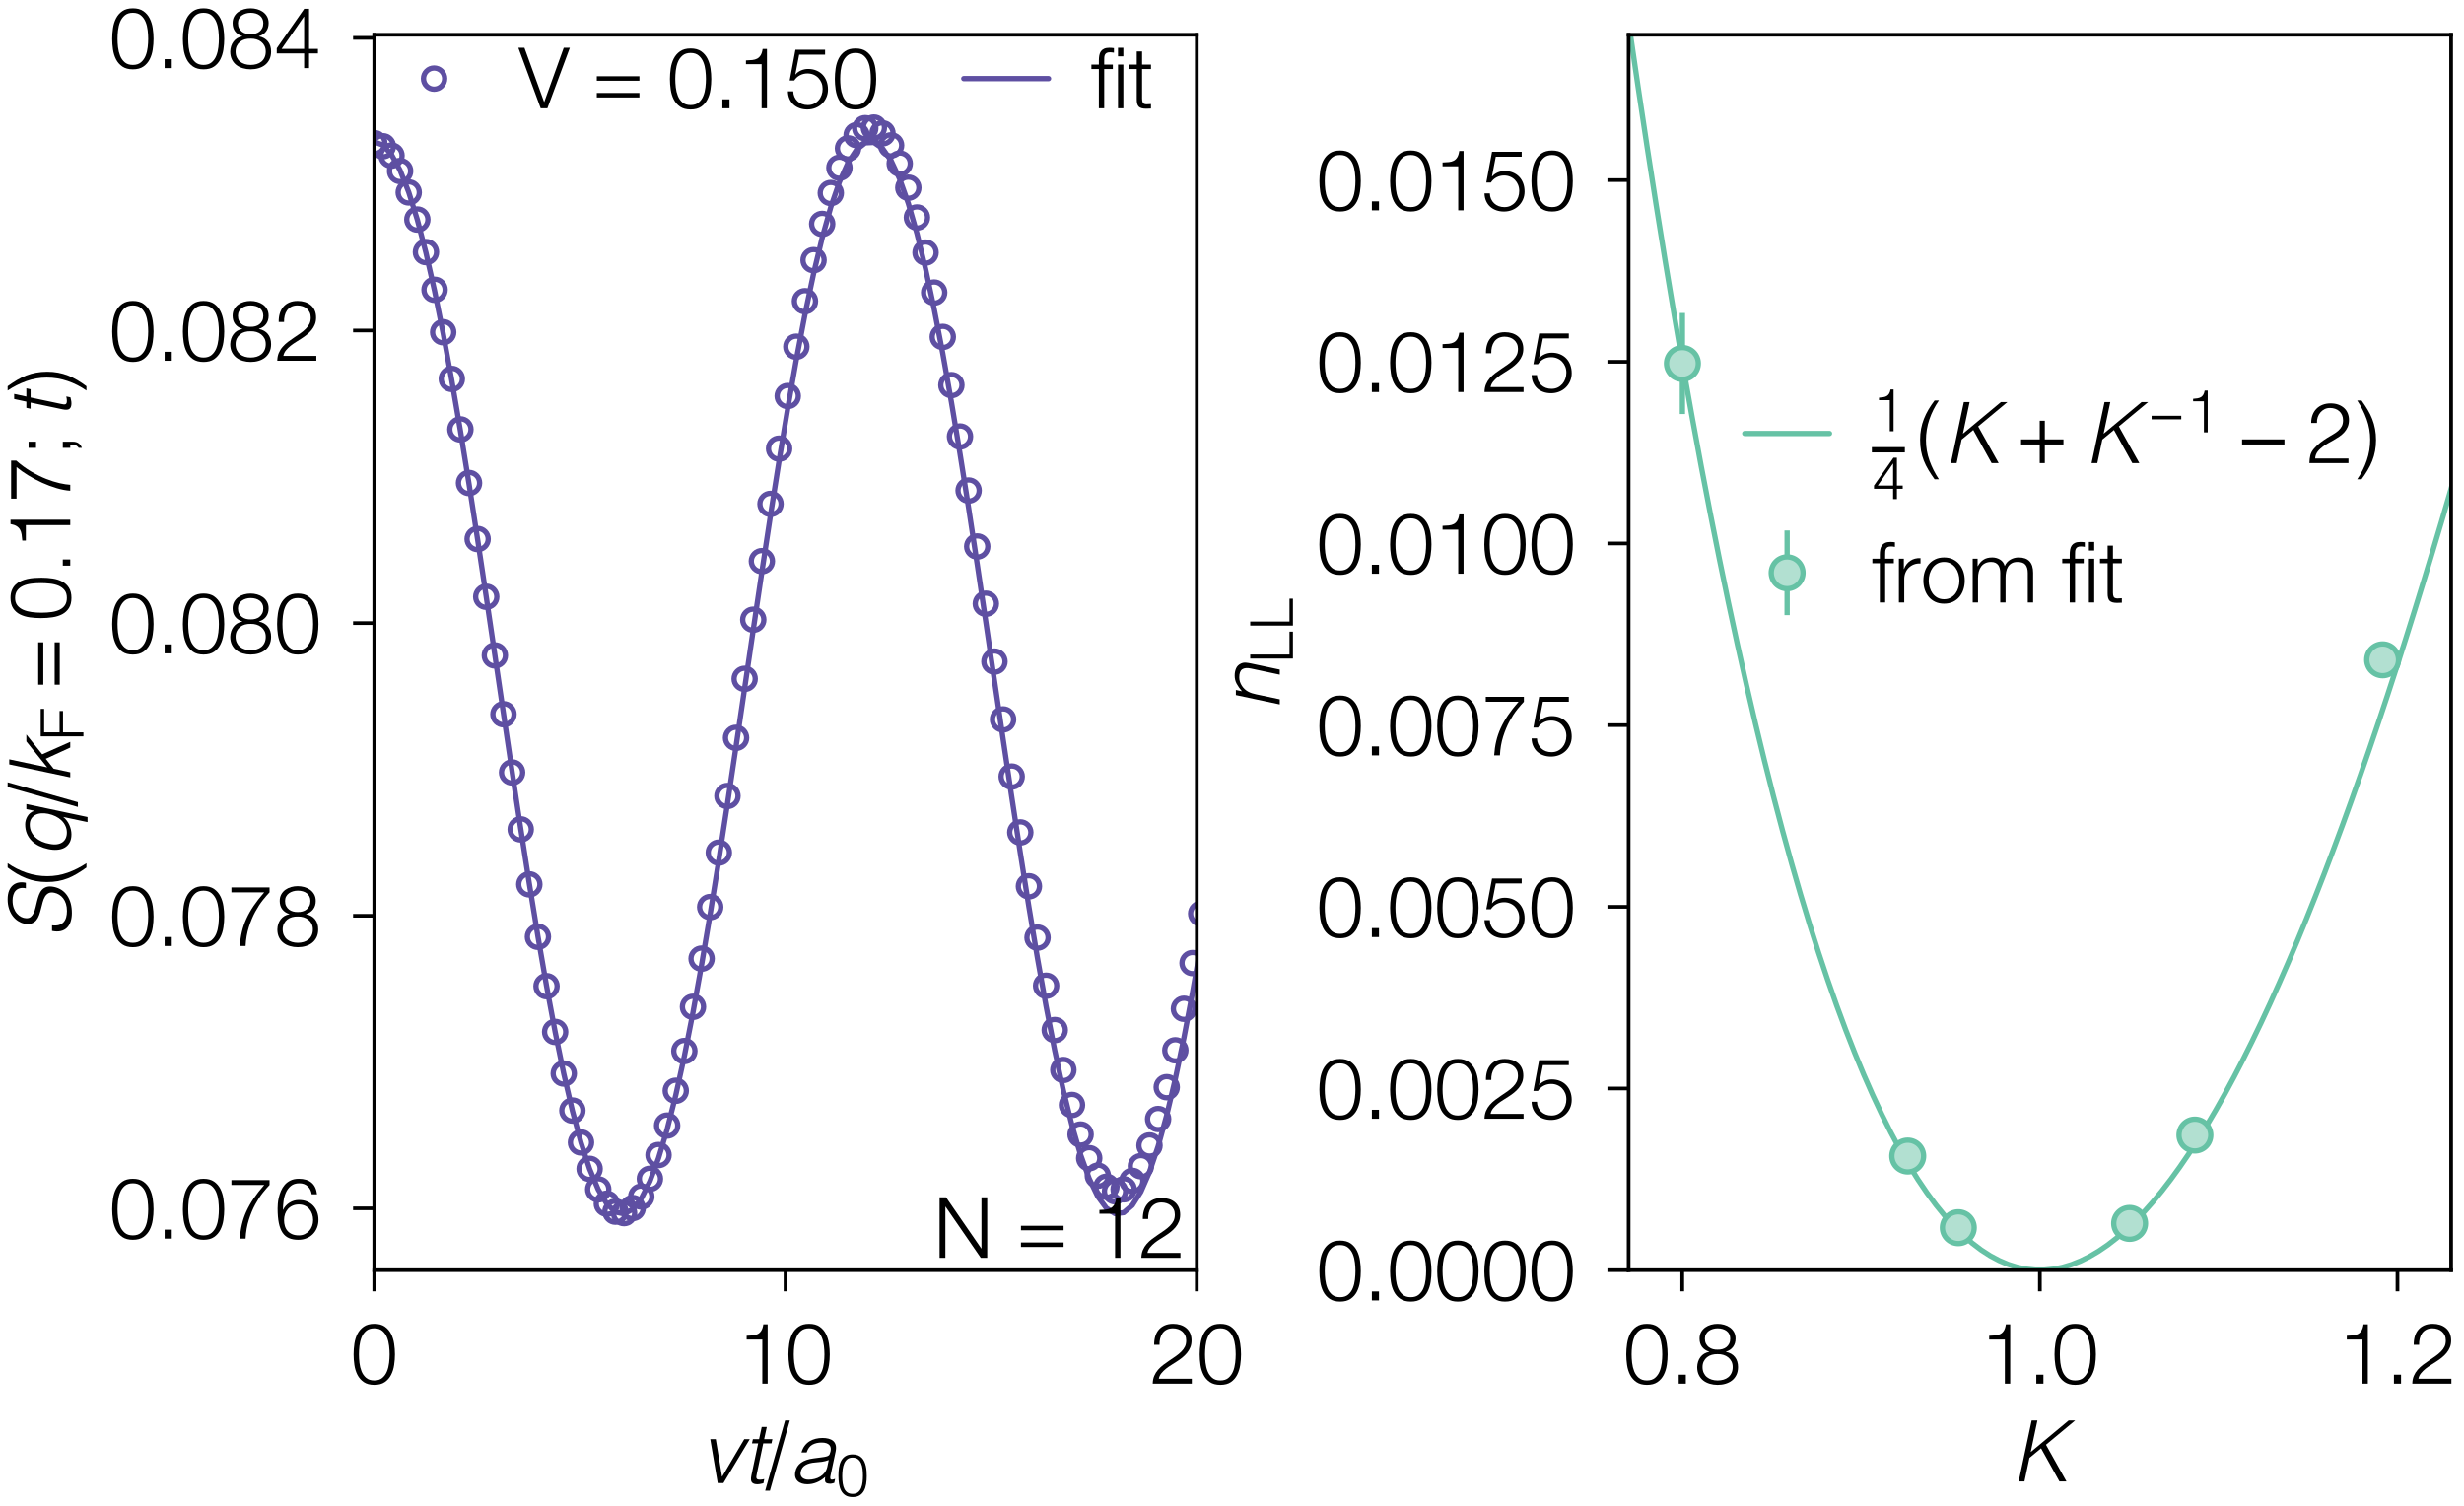 <?xml version="1.0" encoding="utf-8" standalone="no"?>
<!DOCTYPE svg PUBLIC "-//W3C//DTD SVG 1.1//EN"
  "http://www.w3.org/Graphics/SVG/1.1/DTD/svg11.dtd">
<!-- Created with matplotlib (https://matplotlib.org/) -->
<svg height="142.143pt" version="1.1" viewBox="0 0 232.614 142.143" width="232.614pt" xmlns="http://www.w3.org/2000/svg" xmlns:xlink="http://www.w3.org/1999/xlink">
 <defs>
  <style type="text/css">
*{stroke-linecap:butt;stroke-linejoin:round;}
  </style>
 </defs>
 <g id="figure_1">
  <g id="patch_1">
   <path d="M 0 142.143 
L 232.614 142.143 
L 232.614 0 
L 0 0 
z
" style="fill:none;"/>
  </g>
  <g id="axes_1">
   <g id="patch_2">
    <path d="M 35.334 119.911 
L 112.983 119.911 
L 112.983 3.28 
L 35.334 3.28 
z
" style="fill:none;"/>
   </g>
   <g id="line2d_1">
    <path clip-path="url(#p9a923c56c5)" d="M 35.334 13.391 
L 36.147 13.693 
L 36.96 14.593 
L 37.773 16.081 
L 38.586 18.139 
L 39.4 20.743 
L 40.213 23.862 
L 41.026 27.459 
L 41.839 31.49 
L 42.652 35.909 
L 43.465 40.662 
L 44.279 45.692 
L 45.092 50.941 
L 45.905 56.345 
L 46.718 61.84 
L 47.531 67.361 
L 48.344 72.841 
L 49.158 78.217 
L 49.971 83.423 
L 50.784 88.399 
L 51.597 93.083 
L 52.41 97.422 
L 53.223 101.363 
L 54.037 104.859 
L 54.85 107.869 
L 55.663 110.357 
L 56.476 112.293 
L 57.289 113.654 
L 58.102 114.425 
L 58.916 114.595 
L 59.729 114.163 
L 60.542 113.134 
L 61.355 111.52 
L 62.168 109.341 
L 62.981 106.622 
L 63.795 103.396 
L 64.608 99.701 
L 65.421 95.581 
L 66.234 91.085 
L 67.047 86.266 
L 67.861 81.183 
L 68.674 75.895 
L 69.487 70.466 
L 70.3 64.96 
L 71.113 59.442 
L 71.926 53.979 
L 72.74 48.635 
L 73.553 43.473 
L 74.366 38.556 
L 75.179 33.942 
L 75.992 29.686 
L 76.805 25.838 
L 77.619 22.444 
L 78.432 19.545 
L 79.245 17.175 
L 80.058 15.362 
L 80.871 14.128 
L 81.684 13.488 
L 82.498 13.449 
L 83.311 14.011 
L 84.124 15.169 
L 84.937 16.907 
L 85.75 19.206 
L 86.563 22.039 
L 87.377 25.37 
L 88.19 29.162 
L 89.003 33.368 
L 89.816 37.939 
L 90.629 42.82 
L 91.442 47.952 
L 92.256 53.276 
L 93.069 58.728 
L 93.882 64.242 
L 94.695 69.754 
L 95.508 75.197 
L 96.321 80.507 
L 97.135 85.62 
L 97.948 90.476 
L 98.761 95.017 
L 99.574 99.188 
L 100.387 102.941 
L 101.2 106.231 
L 102.014 109.018 
L 102.827 111.269 
L 103.64 112.957 
L 104.453 114.063 
L 105.266 114.573 
L 106.079 114.481 
L 106.893 113.788 
L 107.706 112.503 
L 108.519 110.64 
L 109.332 108.223 
L 110.145 105.279 
L 110.958 101.843 
L 111.772 97.958 
L 112.585 93.668 
L 113.398 89.025 
" style="fill:none;stroke:#5e4fa2;stroke-linecap:round;stroke-width:0.5;"/>
   </g>
   <g id="matplotlib.axis_1">
    <g id="xtick_1">
     <g id="line2d_2">
      <defs>
       <path d="M 0 0 
L 0 2 
" id="m04a5c1fdf8" style="stroke:#000000;stroke-width:0.35;"/>
      </defs>
      <g>
       <use style="stroke:#000000;stroke-width:0.35;" x="35.334" xlink:href="#m04a5c1fdf8" y="119.911"/>
      </g>
     </g>
     <g id="text_1">
      <!-- 0 -->
      <defs>
       <path d="M 27.797 70.594 
Q 20.203 70.594 15.391 67.25 
Q 10.594 63.906 7.938 58.703 
Q 5.297 53.5 4.344 47.094 
Q 3.406 40.703 3.406 34.5 
Q 3.406 28.406 4.344 22 
Q 5.297 15.594 7.938 10.391 
Q 10.594 5.203 15.391 1.891 
Q 20.203 -1.406 27.797 -1.406 
Q 35.5 -1.406 40.25 1.891 
Q 45 5.203 47.641 10.391 
Q 50.297 15.594 51.25 22 
Q 52.203 28.406 52.203 34.594 
Q 52.203 40.703 51.25 47.094 
Q 50.297 53.5 47.641 58.703 
Q 45 63.906 40.25 67.25 
Q 35.5 70.594 27.797 70.594 
z
M 27.797 65.297 
Q 33.797 65.297 37.391 62.188 
Q 41 59.094 42.844 54.5 
Q 44.703 49.906 45.297 44.5 
Q 45.906 39.094 45.906 34.594 
Q 45.906 30 45.297 24.641 
Q 44.703 19.297 42.844 14.641 
Q 41 10 37.391 6.891 
Q 33.797 3.797 27.797 3.797 
Q 21.797 3.797 18.188 6.891 
Q 14.594 10 12.75 14.641 
Q 10.906 19.297 10.297 24.641 
Q 9.703 30 9.703 34.594 
Q 9.703 39.094 10.297 44.5 
Q 10.906 49.906 12.75 54.5 
Q 14.594 59.094 18.188 62.188 
Q 21.797 65.297 27.797 65.297 
z
" id="HelveticaNeue-Light-48"/>
      </defs>
      <g transform="translate(33.11 130.623)scale(0.08 -0.08)">
       <use xlink:href="#HelveticaNeue-Light-48"/>
      </g>
     </g>
    </g>
    <g id="xtick_2">
     <g id="line2d_3">
      <g>
       <use style="stroke:#000000;stroke-width:0.35;" x="74.158" xlink:href="#m04a5c1fdf8" y="119.911"/>
      </g>
     </g>
     <g id="text_2">
      <!-- 10 -->
      <defs>
       <path d="M 9.703 56.5 
L 9.703 52 
L 28.203 52 
L 28.203 0 
L 34.5 0 
L 34.5 70 
L 29.406 70 
Q 28.703 65.203 27.047 62.547 
Q 25.406 59.906 22.953 58.594 
Q 20.5 57.297 17.141 56.938 
Q 13.797 56.594 9.703 56.5 
z
" id="HelveticaNeue-Light-49"/>
      </defs>
      <g transform="translate(69.711 130.623)scale(0.08 -0.08)">
       <use xlink:href="#HelveticaNeue-Light-49"/>
       <use x="55.6" xlink:href="#HelveticaNeue-Light-48"/>
      </g>
     </g>
    </g>
    <g id="xtick_3">
     <g id="line2d_4">
      <g>
       <use style="stroke:#000000;stroke-width:0.35;" x="112.983" xlink:href="#m04a5c1fdf8" y="119.911"/>
      </g>
     </g>
     <g id="text_3">
      <!-- 20 -->
      <defs>
       <path d="M 49.703 0 
L 49.703 5.797 
L 10.797 5.797 
Q 11.406 9.297 13.797 12.25 
Q 16.203 15.203 19.344 17.703 
Q 22.5 20.203 25.891 22.25 
Q 29.297 24.297 31.797 26 
Q 35.297 28.203 38.438 30.75 
Q 41.594 33.297 44.047 36.297 
Q 46.5 39.297 47.953 42.891 
Q 49.406 46.5 49.406 50.906 
Q 49.406 55.797 47.75 59.5 
Q 46.094 63.203 43.141 65.641 
Q 40.203 68.094 36.25 69.344 
Q 32.297 70.594 27.703 70.594 
Q 22 70.594 17.75 68.75 
Q 13.5 66.906 10.703 63.594 
Q 7.906 60.297 6.547 55.75 
Q 5.203 51.203 5.297 45.797 
L 11.594 45.797 
Q 11.5 49.703 12.344 53.203 
Q 13.203 56.703 15.094 59.391 
Q 17 62.094 20.047 63.688 
Q 23.094 65.297 27.406 65.297 
Q 30.594 65.297 33.438 64.344 
Q 36.297 63.406 38.438 61.547 
Q 40.594 59.703 41.844 57.047 
Q 43.094 54.406 43.094 51 
Q 43.094 46.797 41.641 43.75 
Q 40.203 40.703 37.297 37.797 
Q 34.406 34.906 30.75 32.344 
Q 27.094 29.797 23.391 27.344 
Q 19.703 24.906 16.203 22.25 
Q 12.703 19.594 9.891 16.391 
Q 7.094 13.203 5.391 9.203 
Q 3.703 5.203 3.594 0 
z
" id="HelveticaNeue-Light-50"/>
      </defs>
      <g transform="translate(108.536 130.623)scale(0.08 -0.08)">
       <use xlink:href="#HelveticaNeue-Light-50"/>
       <use x="55.6" xlink:href="#HelveticaNeue-Light-48"/>
      </g>
     </g>
    </g>
    <g id="text_4">
     <!-- $vt/a_0$ -->
     <defs>
      <path d="M 12.703 51.797 
L 19.203 51.797 
L 26.594 7.406 
L 52.797 51.797 
L 59.297 51.797 
L 28.203 0 
L 21.5 0 
z
" id="Helvetica-LightOblique-118"/>
      <path d="M 25.406 -0.203 
Q 24.297 -0.406 22.344 -0.906 
Q 20.406 -1.406 18.203 -1.406 
Q 13.703 -1.406 11.844 0.844 
Q 10 3.094 11.203 8.906 
L 19.203 46.797 
L 11.906 46.797 
L 13 51.797 
L 20.297 51.797 
L 23.406 66.203 
L 29.406 66.203 
L 26.297 51.797 
L 36 51.797 
L 34.906 46.797 
L 25.203 46.797 
L 17.703 11.297 
Q 17.297 9.406 17.094 8 
Q 16.906 6.594 17.25 5.688 
Q 17.594 4.797 18.547 4.391 
Q 19.5 4 21.406 4 
Q 22.594 4 23.844 4.203 
Q 25.094 4.406 26.406 4.703 
z
" id="Helvetica-LightOblique-116"/>
      <path d="M 5.297 -9 
L -0.297 -9 
L 23.203 73.906 
L 28.797 73.906 
z
" id="Helvetica-Light-47"/>
      <path d="M 46.906 27.203 
Q 42.703 25.594 38.75 25.094 
Q 34.797 24.594 30.797 24.297 
Q 23.797 23.797 19.344 21.188 
Q 14.906 18.594 13.797 13.297 
Q 13.297 10.906 13.891 9.156 
Q 14.5 7.406 15.844 6.25 
Q 17.203 5.094 19.094 4.547 
Q 21 4 23.094 4 
Q 26.703 4 30.25 4.891 
Q 33.797 5.797 36.844 7.641 
Q 39.906 9.5 42.094 12.344 
Q 44.297 15.203 45.203 19.094 
z
M 37.406 30.203 
Q 39.094 30.406 41.547 30.797 
Q 44 31.203 45.703 31.906 
Q 47.406 32.594 48.047 34.25 
Q 48.703 35.906 49 37.297 
Q 49.5 39.594 49.203 41.5 
Q 48.906 43.406 47.656 44.797 
Q 46.406 46.203 44.156 47 
Q 41.906 47.797 38.406 47.797 
Q 32.203 47.797 27.594 45.297 
Q 23 42.797 20.797 36.094 
L 14.703 36.094 
Q 16 40.703 18.453 43.953 
Q 20.906 47.203 24.203 49.25 
Q 27.5 51.297 31.453 52.25 
Q 35.406 53.203 39.594 53.203 
Q 43.5 53.203 46.75 52.344 
Q 50 51.5 52.141 49.641 
Q 54.297 47.797 55.094 44.688 
Q 55.906 41.594 55 37.094 
L 49 8.906 
Q 48.203 5.406 49.25 4.453 
Q 50.297 3.5 54.406 4.906 
L 53.406 0.203 
Q 52.703 0 51.25 -0.391 
Q 49.797 -0.797 48.5 -0.797 
Q 47.203 -0.797 45.906 -0.5 
Q 43 0 42.594 2.25 
Q 42.203 4.5 42.703 7.203 
Q 38 3 32.641 0.797 
Q 27.297 -1.406 21.594 -1.406 
Q 18.203 -1.406 15.25 -0.5 
Q 12.297 0.406 10.297 2.297 
Q 8.297 4.203 7.5 6.953 
Q 6.703 9.703 7.5 13.5 
Q 10.203 26.703 28.906 29.094 
z
" id="Helvetica-LightOblique-97"/>
      <path d="M 45.203 34.703 
Q 45.203 40.406 44.547 45.844 
Q 43.906 51.297 42 55.594 
Q 40.094 59.906 36.641 62.5 
Q 33.203 65.094 27.594 65.094 
Q 22.297 65.094 18.938 62.438 
Q 15.594 59.797 13.688 55.391 
Q 11.797 51 11.047 45.391 
Q 10.297 39.797 10.297 34 
Q 10.297 27.203 11.141 21.641 
Q 12 16.094 14 12.188 
Q 16 8.297 19.344 6.141 
Q 22.703 4 27.797 4 
Q 33.5 4 36.953 6.797 
Q 40.406 9.594 42.203 14 
Q 44 18.406 44.594 23.906 
Q 45.203 29.406 45.203 34.703 
z
M 27.797 70.5 
Q 33 70.5 36.797 68.953 
Q 40.594 67.406 43.25 64.703 
Q 45.906 62 47.547 58.391 
Q 49.203 54.797 50.094 50.75 
Q 51 46.703 51.297 42.391 
Q 51.594 38.094 51.594 34 
Q 51.594 27 50.594 20.594 
Q 49.594 14.203 46.938 9.297 
Q 44.297 4.406 39.688 1.5 
Q 35.094 -1.406 27.797 -1.406 
Q 20.5 -1.406 15.844 1.5 
Q 11.203 4.406 8.547 9.344 
Q 5.906 14.297 4.906 20.844 
Q 3.906 27.406 3.906 34.703 
Q 3.906 41.406 4.797 47.797 
Q 5.703 54.203 8.25 59.25 
Q 10.797 64.297 15.5 67.391 
Q 20.203 70.5 27.797 70.5 
z
" id="Helvetica-Light-48"/>
     </defs>
     <g transform="translate(66.038 140.016)scale(0.08 -0.08)">
      <use transform="translate(0 0.094)" xlink:href="#Helvetica-LightOblique-118"/>
      <use transform="translate(50 0.094)" xlink:href="#Helvetica-LightOblique-116"/>
      <use transform="translate(77.8 0.094)" xlink:href="#Helvetica-Light-47"/>
      <use transform="translate(105.6 0.094)" xlink:href="#Helvetica-LightOblique-97"/>
      <use transform="translate(161.2 -15.445)scale(0.7)" xlink:href="#Helvetica-Light-48"/>
     </g>
    </g>
   </g>
   <g id="matplotlib.axis_2">
    <g id="ytick_1">
     <g id="line2d_5">
      <defs>
       <path d="M 0 0 
L -2 0 
" id="m4a9f9d7105" style="stroke:#000000;stroke-width:0.35;"/>
      </defs>
      <g>
       <use style="stroke:#000000;stroke-width:0.35;" x="35.334" xlink:href="#m4a9f9d7105" y="114.075"/>
      </g>
     </g>
     <g id="text_5">
      <!-- 0.076 -->
      <defs>
       <path d="M 9.703 0 
L 18.094 0 
L 18.094 10.594 
L 9.703 10.594 
z
" id="HelveticaNeue-Light-46"/>
       <path d="M 5.094 69.094 
L 5.094 63.297 
L 43.797 63.297 
Q 36.5 55 31.344 47.391 
Q 26.203 39.797 22.75 32.25 
Q 19.297 24.703 17.438 16.797 
Q 15.594 8.906 15 0 
L 21.797 0 
Q 22.406 12.203 25.656 22.344 
Q 28.906 32.5 33.25 40.453 
Q 37.594 48.406 42.188 54.156 
Q 46.797 59.906 50.094 63.297 
L 50.094 69.094 
z
" id="HelveticaNeue-Light-55"/>
       <path d="M 44.203 52.297 
L 50.5 52.297 
Q 49.406 61.594 43.906 66.094 
Q 38.406 70.594 29 70.594 
Q 23.297 70.594 19.188 68.594 
Q 15.094 66.594 12.344 63.391 
Q 9.594 60.203 7.938 56.25 
Q 6.297 52.297 5.391 48.438 
Q 4.5 44.594 4.25 41.188 
Q 4 37.797 4 35.703 
Q 4 25.406 5.453 18.344 
Q 6.906 11.297 9.906 6.891 
Q 12.906 2.5 17.5 0.547 
Q 22.094 -1.406 28.5 -1.406 
Q 33.703 -1.406 38.047 0.344 
Q 42.406 2.094 45.547 5.25 
Q 48.703 8.406 50.453 12.75 
Q 52.203 17.094 52.203 22.203 
Q 52.203 27.297 50.547 31.594 
Q 48.906 35.906 45.906 39 
Q 42.906 42.094 38.656 43.844 
Q 34.406 45.594 29.094 45.594 
Q 23.094 45.594 18.047 42.391 
Q 13 39.203 10.5 34 
L 10.297 34 
Q 10.297 38.797 11 44.25 
Q 11.703 49.703 13.797 54.391 
Q 15.906 59.094 19.703 62.188 
Q 23.5 65.297 29.594 65.297 
Q 35.703 65.297 39.547 61.688 
Q 43.406 58.094 44.203 52.297 
z
M 29 40.297 
Q 33 40.297 36.141 38.844 
Q 39.297 37.406 41.438 34.906 
Q 43.594 32.406 44.75 29 
Q 45.906 25.594 45.906 21.797 
Q 45.906 18.203 44.703 14.891 
Q 43.5 11.594 41.25 9.141 
Q 39 6.703 35.953 5.25 
Q 32.906 3.797 29.094 3.797 
Q 24.5 3.797 21.203 5.188 
Q 17.906 6.594 15.75 9.047 
Q 13.594 11.5 12.594 14.797 
Q 11.594 18.094 11.594 21.797 
Q 11.594 25.703 12.75 29.047 
Q 13.906 32.406 16.156 34.906 
Q 18.406 37.406 21.656 38.844 
Q 24.906 40.297 29 40.297 
z
" id="HelveticaNeue-Light-54"/>
      </defs>
      <g transform="translate(10.32 116.931)scale(0.08 -0.08)">
       <use xlink:href="#HelveticaNeue-Light-48"/>
       <use x="55.6" xlink:href="#HelveticaNeue-Light-46"/>
       <use x="83.4" xlink:href="#HelveticaNeue-Light-48"/>
       <use x="139" xlink:href="#HelveticaNeue-Light-55"/>
       <use x="194.6" xlink:href="#HelveticaNeue-Light-54"/>
      </g>
     </g>
    </g>
    <g id="ytick_2">
     <g id="line2d_6">
      <g>
       <use style="stroke:#000000;stroke-width:0.35;" x="35.334" xlink:href="#m4a9f9d7105" y="86.45"/>
      </g>
     </g>
     <g id="text_6">
      <!-- 0.078 -->
      <defs>
       <path d="M 27.797 40.094 
Q 25 40 22.297 40.703 
Q 19.594 41.406 17.5 43 
Q 15.406 44.594 14.094 47.094 
Q 12.797 49.594 12.797 53.094 
Q 12.797 56.094 14.047 58.391 
Q 15.297 60.703 17.391 62.203 
Q 19.5 63.703 22.203 64.5 
Q 24.906 65.297 27.797 65.297 
Q 31 65.297 33.703 64.5 
Q 36.406 63.703 38.406 62.203 
Q 40.406 60.703 41.547 58.391 
Q 42.703 56.094 42.703 53.094 
Q 42.703 49.703 41.453 47.203 
Q 40.203 44.703 38.141 43.094 
Q 36.094 41.5 33.391 40.75 
Q 30.703 40 27.797 40.094 
z
M 49 53.094 
Q 49 57.594 47.141 60.891 
Q 45.297 64.203 42.25 66.344 
Q 39.203 68.5 35.391 69.547 
Q 31.594 70.594 27.703 70.594 
Q 23.797 70.594 20 69.547 
Q 16.203 68.5 13.203 66.344 
Q 10.203 64.203 8.344 60.891 
Q 6.5 57.594 6.5 53.094 
Q 6.5 47.297 9.453 43.344 
Q 12.406 39.406 17.906 37.703 
L 17.906 37.5 
Q 11.297 36.297 7.594 31.391 
Q 3.906 26.5 3.703 19.594 
Q 3.703 14.297 5.594 10.344 
Q 7.5 6.406 10.797 3.797 
Q 14.094 1.203 18.5 -0.094 
Q 22.906 -1.406 27.797 -1.406 
Q 32.797 -1.406 37.141 -0.094 
Q 41.5 1.203 44.797 3.797 
Q 48.094 6.406 50 10.344 
Q 51.906 14.297 51.906 19.594 
Q 51.906 26.797 48.203 31.438 
Q 44.5 36.094 37.594 37.5 
L 37.594 37.703 
Q 43 39.297 46 43.344 
Q 49 47.406 49 53.094 
z
M 27.797 3.797 
Q 24.094 3.797 20.844 4.797 
Q 17.594 5.797 15.188 7.75 
Q 12.797 9.703 11.391 12.703 
Q 10 15.703 10 19.594 
Q 10 23.406 11.453 26.297 
Q 12.906 29.203 15.297 31.141 
Q 17.703 33.094 20.953 34 
Q 24.203 34.906 27.797 34.797 
Q 31.297 34.906 34.547 33.953 
Q 37.797 33 40.25 31.047 
Q 42.703 29.094 44.141 26.25 
Q 45.594 23.406 45.594 19.594 
Q 45.594 15.594 44.188 12.594 
Q 42.797 9.594 40.391 7.641 
Q 38 5.703 34.75 4.75 
Q 31.5 3.797 27.797 3.797 
z
" id="HelveticaNeue-Light-56"/>
      </defs>
      <g transform="translate(10.32 89.306)scale(0.08 -0.08)">
       <use xlink:href="#HelveticaNeue-Light-48"/>
       <use x="55.6" xlink:href="#HelveticaNeue-Light-46"/>
       <use x="83.4" xlink:href="#HelveticaNeue-Light-48"/>
       <use x="139" xlink:href="#HelveticaNeue-Light-55"/>
       <use x="194.6" xlink:href="#HelveticaNeue-Light-56"/>
      </g>
     </g>
    </g>
    <g id="ytick_3">
     <g id="line2d_7">
      <g>
       <use style="stroke:#000000;stroke-width:0.35;" x="35.334" xlink:href="#m4a9f9d7105" y="58.825"/>
      </g>
     </g>
     <g id="text_7">
      <!-- 0.080 -->
      <g transform="translate(10.32 61.682)scale(0.08 -0.08)">
       <use xlink:href="#HelveticaNeue-Light-48"/>
       <use x="55.6" xlink:href="#HelveticaNeue-Light-46"/>
       <use x="83.4" xlink:href="#HelveticaNeue-Light-48"/>
       <use x="139" xlink:href="#HelveticaNeue-Light-56"/>
       <use x="194.6" xlink:href="#HelveticaNeue-Light-48"/>
      </g>
     </g>
    </g>
    <g id="ytick_4">
     <g id="line2d_8">
      <g>
       <use style="stroke:#000000;stroke-width:0.35;" x="35.334" xlink:href="#m4a9f9d7105" y="31.201"/>
      </g>
     </g>
     <g id="text_8">
      <!-- 0.082 -->
      <g transform="translate(10.32 34.057)scale(0.08 -0.08)">
       <use xlink:href="#HelveticaNeue-Light-48"/>
       <use x="55.6" xlink:href="#HelveticaNeue-Light-46"/>
       <use x="83.4" xlink:href="#HelveticaNeue-Light-48"/>
       <use x="139" xlink:href="#HelveticaNeue-Light-56"/>
       <use x="194.6" xlink:href="#HelveticaNeue-Light-50"/>
      </g>
     </g>
    </g>
    <g id="ytick_5">
     <g id="line2d_9">
      <g>
       <use style="stroke:#000000;stroke-width:0.35;" x="35.334" xlink:href="#m4a9f9d7105" y="3.576"/>
      </g>
     </g>
     <g id="text_9">
      <!-- 0.084 -->
      <defs>
       <path d="M 35.297 22.703 
L 8.703 22.703 
L 35.094 60.797 
L 35.297 60.797 
z
M 3 23.5 
L 3 17.406 
L 35.297 17.406 
L 35.297 0 
L 41.094 0 
L 41.094 17.406 
L 51.594 17.406 
L 51.594 22.703 
L 41.094 22.703 
L 41.094 70 
L 35.406 70 
z
" id="HelveticaNeue-Light-52"/>
      </defs>
      <g transform="translate(10.32 6.433)scale(0.08 -0.08)">
       <use xlink:href="#HelveticaNeue-Light-48"/>
       <use x="55.6" xlink:href="#HelveticaNeue-Light-46"/>
       <use x="83.4" xlink:href="#HelveticaNeue-Light-48"/>
       <use x="139" xlink:href="#HelveticaNeue-Light-56"/>
       <use x="194.6" xlink:href="#HelveticaNeue-Light-52"/>
      </g>
     </g>
    </g>
    <g id="text_10">
     <!-- $S(q/k_{\rm F}=0.17;t)$ -->
     <defs>
      <path d="M 15.5 21.5 
Q 14.906 16.703 15.906 13.344 
Q 16.906 10 19.203 7.891 
Q 21.5 5.797 24.891 4.844 
Q 28.297 3.906 32.406 3.906 
Q 37.203 3.906 40.953 5.094 
Q 44.703 6.297 47.344 8.344 
Q 50 10.406 51.641 13.094 
Q 53.297 15.797 53.906 18.797 
Q 54.797 23 53.438 25.594 
Q 52.094 28.203 49.344 29.844 
Q 46.594 31.5 42.891 32.5 
Q 39.203 33.5 35.297 34.453 
Q 31.406 35.406 27.703 36.703 
Q 24 38 21.391 40.203 
Q 18.797 42.406 17.641 45.844 
Q 16.5 49.297 17.594 54.594 
Q 18.406 58.297 20.703 61.797 
Q 23 65.297 26.594 68 
Q 30.203 70.703 35.141 72.297 
Q 40.094 73.906 46.094 73.906 
Q 52.203 73.906 56.344 72.203 
Q 60.5 70.5 62.891 67.547 
Q 65.297 64.594 66 60.688 
Q 66.703 56.797 65.703 52.406 
L 59.203 52.406 
Q 60.094 56.5 59.25 59.5 
Q 58.406 62.5 56.406 64.391 
Q 54.406 66.297 51.344 67.188 
Q 48.297 68.094 44.906 68.094 
Q 39.703 68.094 35.844 66.641 
Q 32 65.203 29.391 62.891 
Q 26.797 60.594 25.391 57.797 
Q 24 55 23.906 52.203 
Q 23.703 48.703 25.453 46.594 
Q 27.203 44.5 30.094 43.141 
Q 33 41.797 36.703 40.938 
Q 40.406 40.094 44.203 39.141 
Q 48 38.203 51.5 36.891 
Q 55 35.594 57.391 33.391 
Q 59.797 31.203 60.844 27.75 
Q 61.906 24.297 60.797 19.094 
Q 58.703 9.094 50.594 3.594 
Q 42.5 -1.906 30 -1.906 
Q 24.406 -1.906 19.906 -0.453 
Q 15.406 1 12.547 3.953 
Q 9.703 6.906 8.703 11.25 
Q 7.703 15.594 8.906 21.5 
z
" id="Helvetica-LightOblique-83"/>
      <path d="M 27.703 73.906 
Q 20.5 63.5 16.453 51.641 
Q 12.406 39.797 12.406 27.094 
Q 12.406 14.594 16.594 2.891 
Q 20.797 -8.797 27.703 -19.094 
L 22.594 -19.094 
Q 18.5 -13.406 15.297 -8.047 
Q 12.094 -2.703 9.891 2.844 
Q 7.703 8.406 6.594 14.453 
Q 5.5 20.5 5.5 27.594 
Q 5.5 34.5 6.641 40.547 
Q 7.797 46.594 10 52.188 
Q 12.203 57.797 15.344 63.141 
Q 18.5 68.5 22.594 73.906 
z
" id="Helvetica-Light-40"/>
      <path d="M 52.703 26.094 
Q 53.594 30.5 53.25 34.453 
Q 52.906 38.406 51.297 41.344 
Q 49.703 44.297 46.844 46.047 
Q 44 47.797 39.906 47.797 
Q 35.203 47.797 31.391 45.938 
Q 27.594 44.094 24.688 40.891 
Q 21.797 37.703 19.891 33.453 
Q 18 29.203 17.203 24.297 
Q 16.203 19.406 16.75 15.656 
Q 17.297 11.906 19.094 9.297 
Q 20.906 6.703 23.844 5.344 
Q 26.797 4 30.594 4 
Q 34.797 4 38.438 5.703 
Q 42.094 7.406 44.938 10.344 
Q 47.797 13.297 49.75 17.344 
Q 51.703 21.406 52.703 26.094 
z
M 58.203 51.797 
L 64.203 51.797 
L 48.906 -20.406 
L 42.906 -20.406 
L 49 8.297 
Q 45.094 3.5 39.5 1.047 
Q 33.906 -1.406 28.406 -1.406 
Q 22.5 -1.406 18.594 0.844 
Q 14.703 3.094 12.641 6.844 
Q 10.594 10.594 10.25 15.594 
Q 9.906 20.594 11.094 26 
Q 12.297 31.703 14.688 36.703 
Q 17.094 41.703 20.688 45.344 
Q 24.297 49 29.141 51.094 
Q 34 53.203 40.297 53.203 
Q 42.797 53.203 45.25 52.5 
Q 47.703 51.797 49.844 50.5 
Q 52 49.203 53.641 47.203 
Q 55.297 45.203 56.094 42.703 
L 56.297 42.703 
z
" id="Helvetica-LightOblique-113"/>
      <path d="M 6.797 0 
L 22.094 72 
L 28.094 72 
L 18.594 27.203 
L 49.203 51.797 
L 57.406 51.797 
L 34 33.094 
L 48.703 0 
L 42 0 
L 28.703 28.906 
L 17 19.594 
L 12.797 0 
z
" id="Helvetica-LightOblique-107"/>
      <path d="M 7.406 0 
L 7.406 72 
L 53.797 72 
L 53.797 66.203 
L 14.203 66.203 
L 14.203 40.203 
L 50.203 40.203 
L 50.203 34.406 
L 14.203 34.406 
L 14.203 0 
z
" id="Helvetica-Light-70"/>
      <path d="M 58 31.797 
L 8 31.797 
L 8 37.797 
L 58 37.797 
z
M 58 12.406 
L 8 12.406 
L 8 18.406 
L 58 18.406 
z
" id="Helvetica-Light-61"/>
      <path d="M 10.203 0 
L 10.203 8.797 
L 17.5 8.797 
L 17.5 0 
z
" id="Helvetica-Light-46"/>
      <path d="M 30.203 52.406 
L 12 52.406 
L 12 56.594 
Q 16 56.906 19.25 57.406 
Q 22.5 57.906 24.953 59.297 
Q 27.406 60.703 29.047 63.344 
Q 30.703 66 31.5 70.5 
L 36.594 70.5 
L 36.594 0 
L 30.203 0 
z
" id="Helvetica-Light-49"/>
      <path d="M 5.906 69.797 
L 50.797 69.797 
L 50.797 63.797 
Q 43.203 55.203 37.891 46.141 
Q 32.594 37.094 29.188 28.547 
Q 25.797 20 24.141 12.594 
Q 22.5 5.203 22.203 0 
L 15.203 0 
Q 15.703 7.594 18.25 16.141 
Q 20.797 24.703 24.594 33.094 
Q 28.406 41.5 33.203 49.344 
Q 38 57.203 43.094 63.406 
L 5.906 63.406 
z
" id="Helvetica-Light-55"/>
      <path d="M 17.5 -3 
Q 17.5 -7.406 15.453 -10.047 
Q 13.406 -12.703 10.203 -13.703 
L 10.203 -10 
Q 11.406 -9.203 12.5 -7.797 
Q 13.594 -6.406 13.594 -3.406 
L 13.594 0 
L 10.203 0 
L 10.203 8.797 
L 17.5 8.797 
z
M 10.203 40.406 
L 10.203 49.203 
L 17.5 49.203 
L 17.5 40.406 
z
" id="Helvetica-Light-59"/>
      <path d="M 5.594 -19.094 
Q 12.797 -8.703 16.844 3.141 
Q 20.906 15 20.906 27.703 
Q 20.906 40.203 16.703 51.891 
Q 12.5 63.594 5.594 73.906 
L 10.703 73.906 
Q 14.797 68.203 18 62.844 
Q 21.203 57.5 23.344 51.953 
Q 25.5 46.406 26.641 40.344 
Q 27.797 34.297 27.797 27.203 
Q 27.797 20.297 26.641 14.25 
Q 25.5 8.203 23.297 2.594 
Q 21.094 -3 17.891 -8.344 
Q 14.703 -13.703 10.703 -19.094 
z
" id="Helvetica-Light-41"/>
     </defs>
     <g transform="translate(6.64 88.595)rotate(-90)scale(0.08 -0.08)">
      <use transform="translate(0 0.094)" xlink:href="#Helvetica-LightOblique-83"/>
      <use transform="translate(61.1 0.094)" xlink:href="#Helvetica-Light-40"/>
      <use transform="translate(94.4 0.094)" xlink:href="#Helvetica-LightOblique-113"/>
      <use transform="translate(155.5 0.094)" xlink:href="#Helvetica-Light-47"/>
      <use transform="translate(183.3 0.094)" xlink:href="#Helvetica-LightOblique-107"/>
      <use transform="translate(233.3 -15.445)scale(0.7)" xlink:href="#Helvetica-Light-70"/>
      <use transform="translate(291.47 0.094)" xlink:href="#Helvetica-Light-61"/>
      <use transform="translate(374.13 0.094)" xlink:href="#Helvetica-Light-48"/>
      <use transform="translate(429.73 0.094)" xlink:href="#Helvetica-Light-46"/>
      <use transform="translate(457.53 0.094)" xlink:href="#Helvetica-Light-49"/>
      <use transform="translate(513.13 0.094)" xlink:href="#Helvetica-Light-55"/>
      <use transform="translate(568.73 0.094)" xlink:href="#Helvetica-Light-59"/>
      <use transform="translate(613.19 0.094)" xlink:href="#Helvetica-LightOblique-116"/>
      <use transform="translate(640.99 0.094)" xlink:href="#Helvetica-Light-41"/>
     </g>
    </g>
   </g>
   <g id="line2d_10">
    <defs>
     <path d="M 0 1 
C 0.265 1 0.52 0.895 0.707 0.707 
C 0.895 0.52 1 0.265 1 0 
C 1 -0.265 0.895 -0.52 0.707 -0.707 
C 0.52 -0.895 0.265 -1 0 -1 
C -0.265 -1 -0.52 -0.895 -0.707 -0.707 
C -0.895 -0.52 -1 -0.265 -1 0 
C -1 0.265 -0.895 0.52 -0.707 0.707 
C -0.52 0.895 -0.265 1 0 1 
z
" id="ma023ceef6d" style="stroke:#5e4fa2;stroke-width:0.5;"/>
    </defs>
    <g clip-path="url(#p9a923c56c5)">
     <use style="fill-opacity:0;stroke:#5e4fa2;stroke-width:0.5;" x="35.334" xlink:href="#ma023ceef6d" y="13.512"/>
     <use style="fill-opacity:0;stroke:#5e4fa2;stroke-width:0.5;" x="36.147" xlink:href="#ma023ceef6d" y="13.807"/>
     <use style="fill-opacity:0;stroke:#5e4fa2;stroke-width:0.5;" x="36.96" xlink:href="#ma023ceef6d" y="14.689"/>
     <use style="fill-opacity:0;stroke:#5e4fa2;stroke-width:0.5;" x="37.773" xlink:href="#ma023ceef6d" y="16.147"/>
     <use style="fill-opacity:0;stroke:#5e4fa2;stroke-width:0.5;" x="38.586" xlink:href="#ma023ceef6d" y="18.166"/>
     <use style="fill-opacity:0;stroke:#5e4fa2;stroke-width:0.5;" x="39.4" xlink:href="#ma023ceef6d" y="20.725"/>
     <use style="fill-opacity:0;stroke:#5e4fa2;stroke-width:0.5;" x="40.213" xlink:href="#ma023ceef6d" y="23.799"/>
     <use style="fill-opacity:0;stroke:#5e4fa2;stroke-width:0.5;" x="41.026" xlink:href="#ma023ceef6d" y="27.357"/>
     <use style="fill-opacity:0;stroke:#5e4fa2;stroke-width:0.5;" x="41.839" xlink:href="#ma023ceef6d" y="31.363"/>
     <use style="fill-opacity:0;stroke:#5e4fa2;stroke-width:0.5;" x="42.652" xlink:href="#ma023ceef6d" y="35.773"/>
     <use style="fill-opacity:0;stroke:#5e4fa2;stroke-width:0.5;" x="43.465" xlink:href="#ma023ceef6d" y="40.538"/>
     <use style="fill-opacity:0;stroke:#5e4fa2;stroke-width:0.5;" x="44.279" xlink:href="#ma023ceef6d" y="45.598"/>
     <use style="fill-opacity:0;stroke:#5e4fa2;stroke-width:0.5;" x="45.092" xlink:href="#ma023ceef6d" y="50.888"/>
     <use style="fill-opacity:0;stroke:#5e4fa2;stroke-width:0.5;" x="45.905" xlink:href="#ma023ceef6d" y="56.338"/>
     <use style="fill-opacity:0;stroke:#5e4fa2;stroke-width:0.5;" x="46.718" xlink:href="#ma023ceef6d" y="61.876"/>
     <use style="fill-opacity:0;stroke:#5e4fa2;stroke-width:0.5;" x="47.531" xlink:href="#ma023ceef6d" y="67.428"/>
     <use style="fill-opacity:0;stroke:#5e4fa2;stroke-width:0.5;" x="48.344" xlink:href="#ma023ceef6d" y="72.923"/>
     <use style="fill-opacity:0;stroke:#5e4fa2;stroke-width:0.5;" x="49.158" xlink:href="#ma023ceef6d" y="78.297"/>
     <use style="fill-opacity:0;stroke:#5e4fa2;stroke-width:0.5;" x="49.971" xlink:href="#ma023ceef6d" y="83.488"/>
     <use style="fill-opacity:0;stroke:#5e4fa2;stroke-width:0.5;" x="50.784" xlink:href="#ma023ceef6d" y="88.44"/>
     <use style="fill-opacity:0;stroke:#5e4fa2;stroke-width:0.5;" x="51.597" xlink:href="#ma023ceef6d" y="93.1"/>
     <use style="fill-opacity:0;stroke:#5e4fa2;stroke-width:0.5;" x="52.41" xlink:href="#ma023ceef6d" y="97.419"/>
     <use style="fill-opacity:0;stroke:#5e4fa2;stroke-width:0.5;" x="53.223" xlink:href="#ma023ceef6d" y="101.348"/>
     <use style="fill-opacity:0;stroke:#5e4fa2;stroke-width:0.5;" x="54.037" xlink:href="#ma023ceef6d" y="104.841"/>
     <use style="fill-opacity:0;stroke:#5e4fa2;stroke-width:0.5;" x="54.85" xlink:href="#ma023ceef6d" y="107.854"/>
     <use style="fill-opacity:0;stroke:#5e4fa2;stroke-width:0.5;" x="55.663" xlink:href="#ma023ceef6d" y="110.346"/>
     <use style="fill-opacity:0;stroke:#5e4fa2;stroke-width:0.5;" x="56.476" xlink:href="#ma023ceef6d" y="112.283"/>
     <use style="fill-opacity:0;stroke:#5e4fa2;stroke-width:0.5;" x="57.289" xlink:href="#ma023ceef6d" y="113.636"/>
     <use style="fill-opacity:0;stroke:#5e4fa2;stroke-width:0.5;" x="58.102" xlink:href="#ma023ceef6d" y="114.386"/>
     <use style="fill-opacity:0;stroke:#5e4fa2;stroke-width:0.5;" x="58.916" xlink:href="#ma023ceef6d" y="114.523"/>
     <use style="fill-opacity:0;stroke:#5e4fa2;stroke-width:0.5;" x="59.729" xlink:href="#ma023ceef6d" y="114.045"/>
     <use style="fill-opacity:0;stroke:#5e4fa2;stroke-width:0.5;" x="60.542" xlink:href="#ma023ceef6d" y="112.96"/>
     <use style="fill-opacity:0;stroke:#5e4fa2;stroke-width:0.5;" x="61.355" xlink:href="#ma023ceef6d" y="111.285"/>
     <use style="fill-opacity:0;stroke:#5e4fa2;stroke-width:0.5;" x="62.168" xlink:href="#ma023ceef6d" y="109.042"/>
     <use style="fill-opacity:0;stroke:#5e4fa2;stroke-width:0.5;" x="62.981" xlink:href="#ma023ceef6d" y="106.26"/>
     <use style="fill-opacity:0;stroke:#5e4fa2;stroke-width:0.5;" x="63.795" xlink:href="#ma023ceef6d" y="102.974"/>
     <use style="fill-opacity:0;stroke:#5e4fa2;stroke-width:0.5;" x="64.608" xlink:href="#ma023ceef6d" y="99.222"/>
     <use style="fill-opacity:0;stroke:#5e4fa2;stroke-width:0.5;" x="65.421" xlink:href="#ma023ceef6d" y="95.048"/>
     <use style="fill-opacity:0;stroke:#5e4fa2;stroke-width:0.5;" x="66.234" xlink:href="#ma023ceef6d" y="90.5"/>
     <use style="fill-opacity:0;stroke:#5e4fa2;stroke-width:0.5;" x="67.047" xlink:href="#ma023ceef6d" y="85.629"/>
     <use style="fill-opacity:0;stroke:#5e4fa2;stroke-width:0.5;" x="67.861" xlink:href="#ma023ceef6d" y="80.491"/>
     <use style="fill-opacity:0;stroke:#5e4fa2;stroke-width:0.5;" x="68.674" xlink:href="#ma023ceef6d" y="75.145"/>
     <use style="fill-opacity:0;stroke:#5e4fa2;stroke-width:0.5;" x="69.487" xlink:href="#ma023ceef6d" y="69.655"/>
     <use style="fill-opacity:0;stroke:#5e4fa2;stroke-width:0.5;" x="70.3" xlink:href="#ma023ceef6d" y="64.085"/>
     <use style="fill-opacity:0;stroke:#5e4fa2;stroke-width:0.5;" x="71.113" xlink:href="#ma023ceef6d" y="58.504"/>
     <use style="fill-opacity:0;stroke:#5e4fa2;stroke-width:0.5;" x="71.926" xlink:href="#ma023ceef6d" y="52.977"/>
     <use style="fill-opacity:0;stroke:#5e4fa2;stroke-width:0.5;" x="72.74" xlink:href="#ma023ceef6d" y="47.572"/>
     <use style="fill-opacity:0;stroke:#5e4fa2;stroke-width:0.5;" x="73.553" xlink:href="#ma023ceef6d" y="42.354"/>
     <use style="fill-opacity:0;stroke:#5e4fa2;stroke-width:0.5;" x="74.366" xlink:href="#ma023ceef6d" y="37.387"/>
     <use style="fill-opacity:0;stroke:#5e4fa2;stroke-width:0.5;" x="75.179" xlink:href="#ma023ceef6d" y="32.729"/>
     <use style="fill-opacity:0;stroke:#5e4fa2;stroke-width:0.5;" x="75.992" xlink:href="#ma023ceef6d" y="28.436"/>
     <use style="fill-opacity:0;stroke:#5e4fa2;stroke-width:0.5;" x="76.805" xlink:href="#ma023ceef6d" y="24.558"/>
     <use style="fill-opacity:0;stroke:#5e4fa2;stroke-width:0.5;" x="77.619" xlink:href="#ma023ceef6d" y="21.14"/>
     <use style="fill-opacity:0;stroke:#5e4fa2;stroke-width:0.5;" x="78.432" xlink:href="#ma023ceef6d" y="18.221"/>
     <use style="fill-opacity:0;stroke:#5e4fa2;stroke-width:0.5;" x="79.245" xlink:href="#ma023ceef6d" y="15.835"/>
     <use style="fill-opacity:0;stroke:#5e4fa2;stroke-width:0.5;" x="80.058" xlink:href="#ma023ceef6d" y="14.007"/>
     <use style="fill-opacity:0;stroke:#5e4fa2;stroke-width:0.5;" x="80.871" xlink:href="#ma023ceef6d" y="12.758"/>
     <use style="fill-opacity:0;stroke:#5e4fa2;stroke-width:0.5;" x="81.684" xlink:href="#ma023ceef6d" y="12.101"/>
     <use style="fill-opacity:0;stroke:#5e4fa2;stroke-width:0.5;" x="82.498" xlink:href="#ma023ceef6d" y="12.044"/>
     <use style="fill-opacity:0;stroke:#5e4fa2;stroke-width:0.5;" x="83.311" xlink:href="#ma023ceef6d" y="12.587"/>
     <use style="fill-opacity:0;stroke:#5e4fa2;stroke-width:0.5;" x="84.124" xlink:href="#ma023ceef6d" y="13.723"/>
     <use style="fill-opacity:0;stroke:#5e4fa2;stroke-width:0.5;" x="84.937" xlink:href="#ma023ceef6d" y="15.441"/>
     <use style="fill-opacity:0;stroke:#5e4fa2;stroke-width:0.5;" x="85.75" xlink:href="#ma023ceef6d" y="17.719"/>
     <use style="fill-opacity:0;stroke:#5e4fa2;stroke-width:0.5;" x="86.563" xlink:href="#ma023ceef6d" y="20.532"/>
     <use style="fill-opacity:0;stroke:#5e4fa2;stroke-width:0.5;" x="87.377" xlink:href="#ma023ceef6d" y="23.845"/>
     <use style="fill-opacity:0;stroke:#5e4fa2;stroke-width:0.5;" x="88.19" xlink:href="#ma023ceef6d" y="27.619"/>
     <use style="fill-opacity:0;stroke:#5e4fa2;stroke-width:0.5;" x="89.003" xlink:href="#ma023ceef6d" y="31.806"/>
     <use style="fill-opacity:0;stroke:#5e4fa2;stroke-width:0.5;" x="89.816" xlink:href="#ma023ceef6d" y="36.355"/>
     <use style="fill-opacity:0;stroke:#5e4fa2;stroke-width:0.5;" x="90.629" xlink:href="#ma023ceef6d" y="41.209"/>
     <use style="fill-opacity:0;stroke:#5e4fa2;stroke-width:0.5;" x="91.442" xlink:href="#ma023ceef6d" y="46.308"/>
     <use style="fill-opacity:0;stroke:#5e4fa2;stroke-width:0.5;" x="92.256" xlink:href="#ma023ceef6d" y="51.591"/>
     <use style="fill-opacity:0;stroke:#5e4fa2;stroke-width:0.5;" x="93.069" xlink:href="#ma023ceef6d" y="56.995"/>
     <use style="fill-opacity:0;stroke:#5e4fa2;stroke-width:0.5;" x="93.882" xlink:href="#ma023ceef6d" y="62.457"/>
     <use style="fill-opacity:0;stroke:#5e4fa2;stroke-width:0.5;" x="94.695" xlink:href="#ma023ceef6d" y="67.917"/>
     <use style="fill-opacity:0;stroke:#5e4fa2;stroke-width:0.5;" x="95.508" xlink:href="#ma023ceef6d" y="73.312"/>
     <use style="fill-opacity:0;stroke:#5e4fa2;stroke-width:0.5;" x="96.321" xlink:href="#ma023ceef6d" y="78.583"/>
     <use style="fill-opacity:0;stroke:#5e4fa2;stroke-width:0.5;" x="97.135" xlink:href="#ma023ceef6d" y="83.67"/>
     <use style="fill-opacity:0;stroke:#5e4fa2;stroke-width:0.5;" x="97.948" xlink:href="#ma023ceef6d" y="88.515"/>
     <use style="fill-opacity:0;stroke:#5e4fa2;stroke-width:0.5;" x="98.761" xlink:href="#ma023ceef6d" y="93.058"/>
     <use style="fill-opacity:0;stroke:#5e4fa2;stroke-width:0.5;" x="99.574" xlink:href="#ma023ceef6d" y="97.242"/>
     <use style="fill-opacity:0;stroke:#5e4fa2;stroke-width:0.5;" x="100.387" xlink:href="#ma023ceef6d" y="101.012"/>
     <use style="fill-opacity:0;stroke:#5e4fa2;stroke-width:0.5;" x="101.2" xlink:href="#ma023ceef6d" y="104.315"/>
     <use style="fill-opacity:0;stroke:#5e4fa2;stroke-width:0.5;" x="102.014" xlink:href="#ma023ceef6d" y="107.104"/>
     <use style="fill-opacity:0;stroke:#5e4fa2;stroke-width:0.5;" x="102.827" xlink:href="#ma023ceef6d" y="109.34"/>
     <use style="fill-opacity:0;stroke:#5e4fa2;stroke-width:0.5;" x="103.64" xlink:href="#ma023ceef6d" y="110.99"/>
     <use style="fill-opacity:0;stroke:#5e4fa2;stroke-width:0.5;" x="104.453" xlink:href="#ma023ceef6d" y="112.035"/>
     <use style="fill-opacity:0;stroke:#5e4fa2;stroke-width:0.5;" x="105.266" xlink:href="#ma023ceef6d" y="112.464"/>
     <use style="fill-opacity:0;stroke:#5e4fa2;stroke-width:0.5;" x="106.079" xlink:href="#ma023ceef6d" y="112.276"/>
     <use style="fill-opacity:0;stroke:#5e4fa2;stroke-width:0.5;" x="106.893" xlink:href="#ma023ceef6d" y="111.48"/>
     <use style="fill-opacity:0;stroke:#5e4fa2;stroke-width:0.5;" x="107.706" xlink:href="#ma023ceef6d" y="110.093"/>
     <use style="fill-opacity:0;stroke:#5e4fa2;stroke-width:0.5;" x="108.519" xlink:href="#ma023ceef6d" y="108.138"/>
     <use style="fill-opacity:0;stroke:#5e4fa2;stroke-width:0.5;" x="109.332" xlink:href="#ma023ceef6d" y="105.642"/>
     <use style="fill-opacity:0;stroke:#5e4fa2;stroke-width:0.5;" x="110.145" xlink:href="#ma023ceef6d" y="102.636"/>
     <use style="fill-opacity:0;stroke:#5e4fa2;stroke-width:0.5;" x="110.958" xlink:href="#ma023ceef6d" y="99.155"/>
     <use style="fill-opacity:0;stroke:#5e4fa2;stroke-width:0.5;" x="111.772" xlink:href="#ma023ceef6d" y="95.235"/>
     <use style="fill-opacity:0;stroke:#5e4fa2;stroke-width:0.5;" x="112.585" xlink:href="#ma023ceef6d" y="90.918"/>
     <use style="fill-opacity:0;stroke:#5e4fa2;stroke-width:0.5;" x="113.398" xlink:href="#ma023ceef6d" y="86.248"/>
    </g>
   </g>
   <g id="patch_3">
    <path d="M 35.334 119.911 
L 35.334 3.28 
" style="fill:none;stroke:#000000;stroke-linecap:square;stroke-linejoin:miter;stroke-width:0.35;"/>
   </g>
   <g id="patch_4">
    <path d="M 112.983 119.911 
L 112.983 3.28 
" style="fill:none;stroke:#000000;stroke-linecap:square;stroke-linejoin:miter;stroke-width:0.35;"/>
   </g>
   <g id="patch_5">
    <path d="M 35.334 119.911 
L 112.983 119.911 
" style="fill:none;stroke:#000000;stroke-linecap:square;stroke-linejoin:miter;stroke-width:0.35;"/>
   </g>
   <g id="patch_6">
    <path d="M 35.334 3.28 
L 112.983 3.28 
" style="fill:none;stroke:#000000;stroke-linecap:square;stroke-linejoin:miter;stroke-width:0.35;"/>
   </g>
   <g id="text_11">
    <!-- N = 12 -->
    <defs>
     <path d="M 7.094 71.406 
L 7.094 0 
L 13.906 0 
L 13.906 60.406 
L 14.094 60.406 
L 55.703 0 
L 63.297 0 
L 63.297 71.406 
L 56.5 71.406 
L 56.5 11 
L 56.297 11 
L 14.703 71.406 
z
" id="HelveticaNeue-Light-78"/>
     <path id="HelveticaNeue-Light-32"/>
     <path d="M 55.203 12.797 
L 55.203 18.094 
L 4.906 18.094 
L 4.906 12.797 
z
M 55.203 32.5 
L 55.203 37.797 
L 4.906 37.797 
L 4.906 32.5 
z
" id="HelveticaNeue-Light-61"/>
    </defs>
    <g transform="translate(88.135 118.744)scale(0.08 -0.08)">
     <use xlink:href="#HelveticaNeue-Light-78"/>
     <use x="70.4" xlink:href="#HelveticaNeue-Light-32"/>
     <use x="98.2" xlink:href="#HelveticaNeue-Light-61"/>
     <use x="158.2" xlink:href="#HelveticaNeue-Light-32"/>
     <use x="186" xlink:href="#HelveticaNeue-Light-49"/>
     <use x="241.6" xlink:href="#HelveticaNeue-Light-50"/>
    </g>
   </g>
   <g id="legend_1">
    <g id="line2d_11"/>
    <g id="line2d_12">
     <g>
      <use style="fill-opacity:0;stroke:#5e4fa2;stroke-width:0.5;" x="40.981" xlink:href="#ma023ceef6d" y="7.423"/>
     </g>
    </g>
    <g id="text_12">
     <!-- V = 0.150 -->
     <defs>
      <path d="M -0.594 71.406 
L 25.797 0 
L 33.703 0 
L 60.203 71.406 
L 53 71.406 
L 30 7.5 
L 29.797 7.5 
L 6.594 71.406 
z
" id="HelveticaNeue-Light-86"/>
      <path d="M 9.906 20 
L 3.594 20 
Q 3.703 15 5.5 11 
Q 7.297 7 10.344 4.25 
Q 13.406 1.5 17.547 0.047 
Q 21.703 -1.406 26.594 -1.406 
Q 31.594 -1.406 36.047 0.344 
Q 40.5 2.094 43.797 5.25 
Q 47.094 8.406 49 12.75 
Q 50.906 17.094 50.906 22.203 
Q 50.906 27.5 49.25 31.953 
Q 47.594 36.406 44.547 39.594 
Q 41.5 42.797 37.141 44.594 
Q 32.797 46.406 27.406 46.406 
Q 23.203 46.406 19.203 44.703 
Q 15.203 43 12.594 39.906 
L 12.406 40.094 
L 16.906 63.297 
L 47.5 63.297 
L 47.5 69.094 
L 12.5 69.094 
L 5.703 32.797 
L 11.094 32.797 
Q 13.703 36.797 17.797 38.938 
Q 21.906 41.094 26.703 41.094 
Q 30.594 41.094 33.891 39.688 
Q 37.203 38.297 39.547 35.844 
Q 41.906 33.406 43.25 30.094 
Q 44.594 26.797 44.594 22.906 
Q 44.594 19.094 43.391 15.641 
Q 42.203 12.203 39.891 9.547 
Q 37.594 6.906 34.391 5.344 
Q 31.203 3.797 27.094 3.797 
Q 23.5 3.797 20.391 4.938 
Q 17.297 6.094 15 8.25 
Q 12.703 10.406 11.344 13.406 
Q 10 16.406 9.906 20 
z
" id="HelveticaNeue-Light-53"/>
     </defs>
     <g transform="translate(48.981 10.223)scale(0.08 -0.08)">
      <use xlink:href="#HelveticaNeue-Light-86"/>
      <use x="59.3" xlink:href="#HelveticaNeue-Light-32"/>
      <use x="87.1" xlink:href="#HelveticaNeue-Light-61"/>
      <use x="147.1" xlink:href="#HelveticaNeue-Light-32"/>
      <use x="174.9" xlink:href="#HelveticaNeue-Light-48"/>
      <use x="230.5" xlink:href="#HelveticaNeue-Light-46"/>
      <use x="258.3" xlink:href="#HelveticaNeue-Light-49"/>
      <use x="313.9" xlink:href="#HelveticaNeue-Light-53"/>
      <use x="369.5" xlink:href="#HelveticaNeue-Light-48"/>
     </g>
    </g>
    <g id="line2d_13">
     <path d="M 90.986 7.423 
L 98.986 7.423 
" style="fill:none;stroke:#5e4fa2;stroke-linecap:round;stroke-width:0.5;"/>
    </g>
    <g id="line2d_14"/>
    <g id="text_13">
     <!-- fit -->
     <defs>
      <path d="M 25.906 46.297 
L 25.906 51.594 
L 15.703 51.594 
L 15.703 56.094 
Q 15.703 58.203 15.797 60 
Q 15.906 61.797 16.547 63.141 
Q 17.203 64.5 18.594 65.297 
Q 20 66.094 22.594 66.094 
Q 23.703 66.094 24.797 65.938 
Q 25.906 65.797 27.203 65.594 
L 27.203 71 
Q 25.703 71.203 24.5 71.297 
Q 23.297 71.406 21.906 71.406 
Q 18.094 71.406 15.641 70.297 
Q 13.203 69.203 11.797 67.203 
Q 10.406 65.203 9.906 62.391 
Q 9.406 59.594 9.406 56.297 
L 9.406 51.594 
L 0.594 51.594 
L 0.594 46.297 
L 9.406 46.297 
L 9.406 0 
L 15.703 0 
L 15.703 46.297 
z
" id="HelveticaNeue-Light-102"/>
      <path d="M 6.094 71.406 
L 6.094 61.297 
L 12.406 61.297 
L 12.406 71.406 
z
M 6.094 51.594 
L 6.094 0 
L 12.406 0 
L 12.406 51.594 
z
" id="HelveticaNeue-Light-105"/>
      <path d="M 16 51.594 
L 16 67.094 
L 9.703 67.094 
L 9.703 51.594 
L 0.703 51.594 
L 0.703 46.297 
L 9.703 46.297 
L 9.703 11 
Q 9.594 4.406 12.094 1.953 
Q 14.594 -0.5 20.906 -0.5 
Q 22.297 -0.5 23.688 -0.391 
Q 25.094 -0.297 26.5 -0.297 
L 26.5 5 
Q 23.797 4.703 21.094 4.703 
Q 17.703 4.906 16.844 6.656 
Q 16 8.406 16 11.5 
L 16 46.297 
L 26.5 46.297 
L 26.5 51.594 
z
" id="HelveticaNeue-Light-116"/>
     </defs>
     <g transform="translate(102.986 10.223)scale(0.08 -0.08)">
      <use xlink:href="#HelveticaNeue-Light-102"/>
      <use x="25.9" xlink:href="#HelveticaNeue-Light-105"/>
      <use x="44.4" xlink:href="#HelveticaNeue-Light-116"/>
     </g>
    </g>
   </g>
  </g>
  <g id="axes_2">
   <g id="patch_7">
    <path d="M 153.749 119.911 
L 231.398 119.911 
L 231.398 3.28 
L 153.749 3.28 
z
" style="fill:none;"/>
   </g>
   <g id="matplotlib.axis_3">
    <g id="xtick_4">
     <g id="line2d_15">
      <g>
       <use style="stroke:#000000;stroke-width:0.35;" x="158.813" xlink:href="#m04a5c1fdf8" y="119.911"/>
      </g>
     </g>
     <g id="text_14">
      <!-- 0.8 -->
      <g transform="translate(153.254 130.623)scale(0.08 -0.08)">
       <use xlink:href="#HelveticaNeue-Light-48"/>
       <use x="55.6" xlink:href="#HelveticaNeue-Light-46"/>
       <use x="83.4" xlink:href="#HelveticaNeue-Light-56"/>
      </g>
     </g>
    </g>
    <g id="xtick_5">
     <g id="line2d_16">
      <g>
       <use style="stroke:#000000;stroke-width:0.35;" x="192.574" xlink:href="#m04a5c1fdf8" y="119.911"/>
      </g>
     </g>
     <g id="text_15">
      <!-- 1.0 -->
      <g transform="translate(187.014 130.623)scale(0.08 -0.08)">
       <use xlink:href="#HelveticaNeue-Light-49"/>
       <use x="55.6" xlink:href="#HelveticaNeue-Light-46"/>
       <use x="83.4" xlink:href="#HelveticaNeue-Light-48"/>
      </g>
     </g>
    </g>
    <g id="xtick_6">
     <g id="line2d_17">
      <g>
       <use style="stroke:#000000;stroke-width:0.35;" x="226.334" xlink:href="#m04a5c1fdf8" y="119.911"/>
      </g>
     </g>
     <g id="text_16">
      <!-- 1.2 -->
      <g transform="translate(220.775 130.623)scale(0.08 -0.08)">
       <use xlink:href="#HelveticaNeue-Light-49"/>
       <use x="55.6" xlink:href="#HelveticaNeue-Light-46"/>
       <use x="83.4" xlink:href="#HelveticaNeue-Light-50"/>
      </g>
     </g>
    </g>
    <g id="text_17">
     <!-- $K$ -->
     <defs>
      <path d="M 8.5 0 
L 23.797 72 
L 30.594 72 
L 22.703 34.703 
L 67.5 72 
L 75.203 72 
L 40.703 43.297 
L 64.906 0 
L 56.594 0 
L 34.906 39.094 
L 21.203 27.797 
L 15.297 0 
z
" id="Helvetica-LightOblique-75"/>
     </defs>
     <g transform="translate(189.894 139.856)scale(0.08 -0.08)">
      <use xlink:href="#Helvetica-LightOblique-75"/>
     </g>
    </g>
   </g>
   <g id="matplotlib.axis_4">
    <g id="ytick_6">
     <g id="line2d_18">
      <g>
       <use style="stroke:#000000;stroke-width:0.35;" x="153.749" xlink:href="#m4a9f9d7105" y="119.911"/>
      </g>
     </g>
     <g id="text_18">
      <!-- 0.0000 -->
      <g transform="translate(124.288 122.767)scale(0.08 -0.08)">
       <use xlink:href="#HelveticaNeue-Light-48"/>
       <use x="55.6" xlink:href="#HelveticaNeue-Light-46"/>
       <use x="83.4" xlink:href="#HelveticaNeue-Light-48"/>
       <use x="139" xlink:href="#HelveticaNeue-Light-48"/>
       <use x="194.6" xlink:href="#HelveticaNeue-Light-48"/>
       <use x="250.2" xlink:href="#HelveticaNeue-Light-48"/>
      </g>
     </g>
    </g>
    <g id="ytick_7">
     <g id="line2d_19">
      <g>
       <use style="stroke:#000000;stroke-width:0.35;" x="153.749" xlink:href="#m4a9f9d7105" y="102.759"/>
      </g>
     </g>
     <g id="text_19">
      <!-- 0.0025 -->
      <g transform="translate(124.288 105.615)scale(0.08 -0.08)">
       <use xlink:href="#HelveticaNeue-Light-48"/>
       <use x="55.6" xlink:href="#HelveticaNeue-Light-46"/>
       <use x="83.4" xlink:href="#HelveticaNeue-Light-48"/>
       <use x="139" xlink:href="#HelveticaNeue-Light-48"/>
       <use x="194.6" xlink:href="#HelveticaNeue-Light-50"/>
       <use x="250.2" xlink:href="#HelveticaNeue-Light-53"/>
      </g>
     </g>
    </g>
    <g id="ytick_8">
     <g id="line2d_20">
      <g>
       <use style="stroke:#000000;stroke-width:0.35;" x="153.749" xlink:href="#m4a9f9d7105" y="85.607"/>
      </g>
     </g>
     <g id="text_20">
      <!-- 0.0050 -->
      <g transform="translate(124.288 88.464)scale(0.08 -0.08)">
       <use xlink:href="#HelveticaNeue-Light-48"/>
       <use x="55.6" xlink:href="#HelveticaNeue-Light-46"/>
       <use x="83.4" xlink:href="#HelveticaNeue-Light-48"/>
       <use x="139" xlink:href="#HelveticaNeue-Light-48"/>
       <use x="194.6" xlink:href="#HelveticaNeue-Light-53"/>
       <use x="250.2" xlink:href="#HelveticaNeue-Light-48"/>
      </g>
     </g>
    </g>
    <g id="ytick_9">
     <g id="line2d_21">
      <g>
       <use style="stroke:#000000;stroke-width:0.35;" x="153.749" xlink:href="#m4a9f9d7105" y="68.456"/>
      </g>
     </g>
     <g id="text_21">
      <!-- 0.0075 -->
      <g transform="translate(124.288 71.312)scale(0.08 -0.08)">
       <use xlink:href="#HelveticaNeue-Light-48"/>
       <use x="55.6" xlink:href="#HelveticaNeue-Light-46"/>
       <use x="83.4" xlink:href="#HelveticaNeue-Light-48"/>
       <use x="139" xlink:href="#HelveticaNeue-Light-48"/>
       <use x="194.6" xlink:href="#HelveticaNeue-Light-55"/>
       <use x="250.2" xlink:href="#HelveticaNeue-Light-53"/>
      </g>
     </g>
    </g>
    <g id="ytick_10">
     <g id="line2d_22">
      <g>
       <use style="stroke:#000000;stroke-width:0.35;" x="153.749" xlink:href="#m4a9f9d7105" y="51.304"/>
      </g>
     </g>
     <g id="text_22">
      <!-- 0.0100 -->
      <g transform="translate(124.288 54.161)scale(0.08 -0.08)">
       <use xlink:href="#HelveticaNeue-Light-48"/>
       <use x="55.6" xlink:href="#HelveticaNeue-Light-46"/>
       <use x="83.4" xlink:href="#HelveticaNeue-Light-48"/>
       <use x="139" xlink:href="#HelveticaNeue-Light-49"/>
       <use x="194.6" xlink:href="#HelveticaNeue-Light-48"/>
       <use x="250.2" xlink:href="#HelveticaNeue-Light-48"/>
      </g>
     </g>
    </g>
    <g id="ytick_11">
     <g id="line2d_23">
      <g>
       <use style="stroke:#000000;stroke-width:0.35;" x="153.749" xlink:href="#m4a9f9d7105" y="34.153"/>
      </g>
     </g>
     <g id="text_23">
      <!-- 0.0125 -->
      <g transform="translate(124.288 37.009)scale(0.08 -0.08)">
       <use xlink:href="#HelveticaNeue-Light-48"/>
       <use x="55.6" xlink:href="#HelveticaNeue-Light-46"/>
       <use x="83.4" xlink:href="#HelveticaNeue-Light-48"/>
       <use x="139" xlink:href="#HelveticaNeue-Light-49"/>
       <use x="194.6" xlink:href="#HelveticaNeue-Light-50"/>
       <use x="250.2" xlink:href="#HelveticaNeue-Light-53"/>
      </g>
     </g>
    </g>
    <g id="ytick_12">
     <g id="line2d_24">
      <g>
       <use style="stroke:#000000;stroke-width:0.35;" x="153.749" xlink:href="#m4a9f9d7105" y="17.001"/>
      </g>
     </g>
     <g id="text_24">
      <!-- 0.0150 -->
      <g transform="translate(124.288 19.857)scale(0.08 -0.08)">
       <use xlink:href="#HelveticaNeue-Light-48"/>
       <use x="55.6" xlink:href="#HelveticaNeue-Light-46"/>
       <use x="83.4" xlink:href="#HelveticaNeue-Light-48"/>
       <use x="139" xlink:href="#HelveticaNeue-Light-49"/>
       <use x="194.6" xlink:href="#HelveticaNeue-Light-53"/>
       <use x="250.2" xlink:href="#HelveticaNeue-Light-48"/>
      </g>
     </g>
    </g>
    <g id="text_25">
     <!-- $n_{\rm LL}$ -->
     <defs>
      <path d="M 13.203 0 
L 7.203 0 
L 18.203 51.797 
L 24.203 51.797 
L 22.703 44.594 
Q 27.094 48.406 31.438 50.797 
Q 35.797 53.203 41.203 53.203 
Q 46 53.203 49.75 51.547 
Q 53.5 49.906 55.406 45.797 
Q 56.703 43 56.453 40.047 
Q 56.203 37.094 55.5 33.906 
L 48.297 0 
L 42.297 0 
L 49.5 33.797 
Q 51 40.797 48.641 44.297 
Q 46.297 47.797 39.094 47.797 
Q 36.297 47.797 33.797 46.938 
Q 31.297 46.094 29.141 44.688 
Q 27 43.297 25.297 41.5 
Q 23.594 39.703 22.5 37.703 
Q 21.094 35.203 20.391 32.891 
Q 19.703 30.594 19.094 27.906 
z
" id="Helvetica-LightOblique-110"/>
      <path d="M 8.094 0 
L 8.094 72 
L 14.906 72 
L 14.906 5.797 
L 53.5 5.797 
L 53.5 0 
z
" id="Helvetica-Light-76"/>
     </defs>
     <g transform="translate(120.88 67.075)rotate(-90)scale(0.08 -0.08)">
      <use transform="translate(0 0.797)" xlink:href="#Helvetica-LightOblique-110"/>
      <use transform="translate(55.6 -14.742)scale(0.7)" xlink:href="#Helvetica-Light-76"/>
      <use transform="translate(94.52 -14.742)scale(0.7)" xlink:href="#Helvetica-Light-76"/>
     </g>
    </g>
   </g>
   <g id="LineCollection_1">
    <path clip-path="url(#p78c03ff988)" d="M 224.933 63.143 
L 224.933 61.437 
" style="fill:none;stroke:#66c2a5;stroke-width:0.5;"/>
   </g>
   <g id="LineCollection_2">
    <path clip-path="url(#p78c03ff988)" d="M 207.21 107.376 
L 207.21 106.936 
" style="fill:none;stroke:#66c2a5;stroke-width:0.5;"/>
   </g>
   <g id="LineCollection_3">
    <path clip-path="url(#p78c03ff988)" d="M 201.046 115.579 
L 201.046 115.411 
" style="fill:none;stroke:#66c2a5;stroke-width:0.5;"/>
   </g>
   <g id="LineCollection_4">
    <path clip-path="url(#p78c03ff988)" d="M 184.874 116.019 
L 184.874 115.783 
" style="fill:none;stroke:#66c2a5;stroke-width:0.5;"/>
   </g>
   <g id="LineCollection_5">
    <path clip-path="url(#p78c03ff988)" d="M 180.101 109.514 
L 180.101 108.761 
" style="fill:none;stroke:#66c2a5;stroke-width:0.5;"/>
   </g>
   <g id="LineCollection_6">
    <path clip-path="url(#p78c03ff988)" d="M 158.827 39.084 
L 158.827 29.542 
" style="fill:none;stroke:#66c2a5;stroke-width:0.5;"/>
   </g>
   <g id="line2d_25">
    <path clip-path="url(#p78c03ff988)" d="M 153.315 -1 
L 153.783 2.315 
L 154.636 8.16 
L 155.488 13.817 
L 156.341 19.29 
L 157.193 24.582 
L 158.046 29.698 
L 158.898 34.639 
L 159.751 39.41 
L 160.603 44.013 
L 161.456 48.452 
L 162.309 52.73 
L 163.161 56.85 
L 164.014 60.814 
L 164.866 64.626 
L 165.719 68.287 
L 166.571 71.802 
L 167.424 75.172 
L 168.276 78.4 
L 169.129 81.489 
L 169.981 84.44 
L 170.834 87.257 
L 171.686 89.942 
L 172.539 92.496 
L 173.392 94.923 
L 174.244 97.224 
L 175.097 99.401 
L 175.949 101.457 
L 176.802 103.394 
L 177.654 105.213 
L 178.507 106.917 
L 179.359 108.507 
L 180.212 109.985 
L 181.064 111.354 
L 181.917 112.614 
L 182.769 113.768 
L 183.622 114.817 
L 184.475 115.763 
L 185.327 116.608 
L 186.18 117.353 
L 187.032 117.999 
L 187.885 118.549 
L 188.737 119.004 
L 189.59 119.365 
L 190.442 119.634 
L 191.295 119.811 
L 192.147 119.9 
L 193 119.9 
L 193.853 119.813 
L 194.705 119.641 
L 195.558 119.384 
L 196.41 119.044 
L 197.263 118.623 
L 198.115 118.121 
L 198.968 117.54 
L 199.82 116.88 
L 200.673 116.143 
L 201.525 115.33 
L 202.378 114.442 
L 203.23 113.481 
L 204.083 112.446 
L 204.936 111.34 
L 205.788 110.163 
L 206.641 108.916 
L 207.493 107.6 
L 208.346 106.217 
L 209.198 104.766 
L 210.051 103.25 
L 210.903 101.668 
L 211.756 100.022 
L 212.608 98.313 
L 213.461 96.542 
L 214.313 94.708 
L 215.166 92.814 
L 216.019 90.86 
L 216.871 88.846 
L 217.724 86.774 
L 218.576 84.645 
L 219.429 82.458 
L 220.281 80.216 
L 221.134 77.918 
L 221.986 75.565 
L 222.839 73.158 
L 223.691 70.697 
L 224.544 68.184 
L 225.397 65.619 
L 226.249 63.003 
L 227.102 60.336 
L 227.954 57.619 
L 228.807 54.852 
L 229.659 52.037 
L 230.512 49.173 
L 231.364 46.262 
L 232.217 43.304 
L 233.069 40.299 
L 233.614 38.352 
" style="fill:none;stroke:#66c2a5;stroke-linecap:round;stroke-width:0.5;"/>
   </g>
   <g id="line2d_26">
    <defs>
     <path d="M 0 1.5 
C 0.398 1.5 0.779 1.342 1.061 1.061 
C 1.342 0.779 1.5 0.398 1.5 0 
C 1.5 -0.398 1.342 -0.779 1.061 -1.061 
C 0.779 -1.342 0.398 -1.5 0 -1.5 
C -0.398 -1.5 -0.779 -1.342 -1.061 -1.061 
C -1.342 -0.779 -1.5 -0.398 -1.5 0 
C -1.5 0.398 -1.342 0.779 -1.061 1.061 
C -0.779 1.342 -0.398 1.5 0 1.5 
z
" id="md3654322ee" style="stroke:#66c2a5;stroke-width:0.5;"/>
    </defs>
    <g clip-path="url(#p78c03ff988)">
     <use style="fill:#b2e0d1;stroke:#66c2a5;stroke-width:0.5;" x="224.933" xlink:href="#md3654322ee" y="62.29"/>
    </g>
   </g>
   <g id="line2d_27">
    <g clip-path="url(#p78c03ff988)">
     <use style="fill:#b2e0d1;stroke:#66c2a5;stroke-width:0.5;" x="207.21" xlink:href="#md3654322ee" y="107.156"/>
    </g>
   </g>
   <g id="line2d_28">
    <g clip-path="url(#p78c03ff988)">
     <use style="fill:#b2e0d1;stroke:#66c2a5;stroke-width:0.5;" x="201.046" xlink:href="#md3654322ee" y="115.495"/>
    </g>
   </g>
   <g id="line2d_29">
    <g clip-path="url(#p78c03ff988)">
     <use style="fill:#b2e0d1;stroke:#66c2a5;stroke-width:0.5;" x="184.874" xlink:href="#md3654322ee" y="115.901"/>
    </g>
   </g>
   <g id="line2d_30">
    <g clip-path="url(#p78c03ff988)">
     <use style="fill:#b2e0d1;stroke:#66c2a5;stroke-width:0.5;" x="180.101" xlink:href="#md3654322ee" y="109.137"/>
    </g>
   </g>
   <g id="line2d_31">
    <g clip-path="url(#p78c03ff988)">
     <use style="fill:#b2e0d1;stroke:#66c2a5;stroke-width:0.5;" x="158.827" xlink:href="#md3654322ee" y="34.313"/>
    </g>
   </g>
   <g id="patch_8">
    <path d="M 153.749 119.911 
L 153.749 3.28 
" style="fill:none;stroke:#000000;stroke-linecap:square;stroke-linejoin:miter;stroke-width:0.35;"/>
   </g>
   <g id="patch_9">
    <path d="M 231.398 119.911 
L 231.398 3.28 
" style="fill:none;stroke:#000000;stroke-linecap:square;stroke-linejoin:miter;stroke-width:0.35;"/>
   </g>
   <g id="patch_10">
    <path d="M 153.749 119.911 
L 231.398 119.911 
" style="fill:none;stroke:#000000;stroke-linecap:square;stroke-linejoin:miter;stroke-width:0.35;"/>
   </g>
   <g id="patch_11">
    <path d="M 153.749 3.28 
L 231.398 3.28 
" style="fill:none;stroke:#000000;stroke-linecap:square;stroke-linejoin:miter;stroke-width:0.35;"/>
   </g>
   <g id="legend_2">
    <g id="line2d_32">
     <path d="M 164.714 40.923 
L 172.714 40.923 
" style="fill:none;stroke:#66c2a5;stroke-linecap:round;stroke-width:0.5;"/>
    </g>
    <g id="line2d_33"/>
    <g id="text_26">
     <!-- $\frac{1}{4}(K+K^{-1}-2)$ -->
     <defs>
      <path d="M 35.797 17.406 
L 3.594 17.406 
L 3.594 22.906 
L 36.406 69.797 
L 42.203 69.797 
L 42.203 22.797 
L 52 22.797 
L 52 17.406 
L 42.203 17.406 
L 42.203 0 
L 35.797 0 
z
M 9.906 22.797 
L 35.797 22.797 
L 35.797 60.203 
z
" id="Helvetica-Light-52"/>
      <path d="M 30 50 
L 36 50 
L 36 28 
L 58 28 
L 58 22 
L 36 22 
L 36 0 
L 30 0 
L 30 22 
L 8 22 
L 8 28 
L 30 28 
z
" id="Helvetica-Light-43"/>
      <path d="M 8 28 
L 58 28 
L 58 22 
L 8 22 
z
" id="Helvetica-Light-8722"/>
      <path d="M 6.906 47.406 
Q 6.906 52.594 8.5 56.844 
Q 10.094 61.094 13.094 64.141 
Q 16.094 67.203 20.344 68.844 
Q 24.594 70.5 29.797 70.5 
Q 35.094 70.5 39.141 68.953 
Q 43.203 67.406 45.953 64.797 
Q 48.703 62.203 50.094 58.594 
Q 51.5 55 51.5 51 
Q 51.5 46.297 49.953 42.688 
Q 48.406 39.094 45.844 36.297 
Q 43.297 33.5 40.047 31.297 
Q 36.797 29.094 33.391 27.141 
Q 30 25.203 26.703 23.391 
Q 23.406 21.594 20.797 19.594 
Q 19.094 18.297 17.5 16.844 
Q 15.906 15.406 14.594 13.703 
Q 13.297 12 12.5 9.953 
Q 11.703 7.906 11.594 5.406 
L 50.906 5.406 
L 50.906 0 
L 4.797 0 
Q 4.906 5.094 5.906 9.188 
Q 6.906 13.297 10.297 17.203 
Q 14 21.406 17.953 24.406 
Q 21.906 27.406 25.703 29.75 
Q 29.5 32.094 32.891 34.047 
Q 36.297 36 38.891 38.297 
Q 41.5 40.594 43 43.5 
Q 44.5 46.406 44.5 50.594 
Q 44.5 54 43.297 56.703 
Q 42.094 59.406 40 61.297 
Q 37.906 63.203 35.094 64.141 
Q 32.297 65.094 29 65.094 
Q 25.5 65.094 22.641 63.641 
Q 19.797 62.203 17.75 59.797 
Q 15.703 57.406 14.594 54.203 
Q 13.5 51 13.703 47.406 
z
" id="Helvetica-Light-50"/>
     </defs>
     <g transform="translate(176.714 43.723)scale(0.08 -0.08)">
      <use transform="translate(0 37.65)scale(0.7)" xlink:href="#Helvetica-Light-49"/>
      <use transform="translate(0 -42.458)scale(0.7)" xlink:href="#Helvetica-Light-52"/>
      <use transform="translate(51.42 0.048)" xlink:href="#Helvetica-Light-40"/>
      <use transform="translate(84.72 0.048)" xlink:href="#Helvetica-LightOblique-75"/>
      <use transform="translate(168.08 0.048)" xlink:href="#Helvetica-Light-43"/>
      <use transform="translate(250.74 0.048)" xlink:href="#Helvetica-LightOblique-75"/>
      <use transform="translate(324.498 36.306)scale(0.7)" xlink:href="#Helvetica-Light-8722"/>
      <use transform="translate(370.698 36.306)scale(0.7)" xlink:href="#Helvetica-Light-49"/>
      <use transform="translate(428.868 0.048)" xlink:href="#Helvetica-Light-8722"/>
      <use transform="translate(511.528 0.048)" xlink:href="#Helvetica-Light-50"/>
      <use transform="translate(567.128 0.048)" xlink:href="#Helvetica-Light-41"/>
      <path d="M 0 12.65 
L 0 18.9 
L 38.92 18.9 
L 38.92 12.65 
L 0 12.65 
z
"/>
     </g>
    </g>
    <g id="LineCollection_7">
     <path d="M 168.714 58.075 
L 168.714 50.075 
" style="fill:none;stroke:#66c2a5;stroke-width:0.5;"/>
    </g>
    <g id="line2d_34"/>
    <g id="line2d_35">
     <g>
      <use style="fill:#b2e0d1;stroke:#66c2a5;stroke-width:0.5;" x="168.714" xlink:href="#md3654322ee" y="54.075"/>
     </g>
    </g>
    <g id="text_27">
     <!-- from fit -->
     <defs>
      <path d="M 6 51.594 
L 6 0 
L 12.297 0 
L 12.297 27.5 
Q 12.297 31.594 13.688 35.047 
Q 15.094 38.5 17.641 41 
Q 20.203 43.5 23.703 44.844 
Q 27.203 46.203 31.5 46 
L 31.5 52.297 
Q 24.5 52.594 19.453 49.188 
Q 14.406 45.797 12 39.5 
L 11.797 39.5 
L 11.797 51.594 
z
" id="HelveticaNeue-Light-114"/>
      <path d="M 27.797 47.797 
Q 32.297 47.797 35.688 45.891 
Q 39.094 44 41.344 40.891 
Q 43.594 37.797 44.75 33.844 
Q 45.906 29.906 45.906 25.797 
Q 45.906 21.703 44.75 17.75 
Q 43.594 13.797 41.344 10.688 
Q 39.094 7.594 35.688 5.688 
Q 32.297 3.797 27.797 3.797 
Q 23.297 3.797 19.891 5.688 
Q 16.5 7.594 14.25 10.688 
Q 12 13.797 10.844 17.75 
Q 9.703 21.703 9.703 25.797 
Q 9.703 29.906 10.844 33.844 
Q 12 37.797 14.25 40.891 
Q 16.5 44 19.891 45.891 
Q 23.297 47.797 27.797 47.797 
z
M 27.797 53.094 
Q 21.906 53.094 17.344 50.891 
Q 12.797 48.703 9.688 45 
Q 6.594 41.297 5 36.344 
Q 3.406 31.406 3.406 25.797 
Q 3.406 20.203 5 15.25 
Q 6.594 10.297 9.688 6.594 
Q 12.797 2.906 17.344 0.75 
Q 21.906 -1.406 27.797 -1.406 
Q 33.703 -1.406 38.25 0.75 
Q 42.797 2.906 45.891 6.594 
Q 49 10.297 50.594 15.25 
Q 52.203 20.203 52.203 25.797 
Q 52.203 31.406 50.594 36.344 
Q 49 41.297 45.891 45 
Q 42.797 48.703 38.25 50.891 
Q 33.703 53.094 27.797 53.094 
z
" id="HelveticaNeue-Light-111"/>
      <path d="M 6 51.594 
L 6 0 
L 12.297 0 
L 12.297 28.797 
Q 12.297 32.906 13.188 36.344 
Q 14.094 39.797 15.938 42.344 
Q 17.797 44.906 20.75 46.344 
Q 23.703 47.797 27.703 47.797 
Q 30.703 47.797 32.797 46.797 
Q 34.906 45.797 36.156 44.047 
Q 37.406 42.297 37.953 39.938 
Q 38.5 37.594 38.5 35 
L 38.5 0 
L 44.797 0 
L 44.797 29.203 
Q 44.797 32.797 45.438 36.141 
Q 46.094 39.5 47.688 42.094 
Q 49.297 44.703 52 46.25 
Q 54.703 47.797 58.797 47.797 
Q 65.594 47.797 68.297 44.438 
Q 71 41.094 71 34.703 
L 71 0 
L 77.297 0 
L 77.297 35 
Q 77.297 53.094 60.203 53.094 
Q 55.094 53.094 50.594 50.594 
Q 46.094 48.094 43.797 43 
Q 42.406 48.094 38.25 50.594 
Q 34.094 53.094 29 53.094 
Q 22.703 53.094 18.641 50.391 
Q 14.594 47.703 12.094 42.906 
L 11.797 42.906 
L 11.797 51.594 
z
" id="HelveticaNeue-Light-109"/>
     </defs>
     <g transform="translate(176.714 56.875)scale(0.08 -0.08)">
      <use xlink:href="#HelveticaNeue-Light-102"/>
      <use x="25.9" xlink:href="#HelveticaNeue-Light-114"/>
      <use x="57.384" xlink:href="#HelveticaNeue-Light-111"/>
      <use x="112.984" xlink:href="#HelveticaNeue-Light-109"/>
      <use x="196.284" xlink:href="#HelveticaNeue-Light-32"/>
      <use x="224.084" xlink:href="#HelveticaNeue-Light-102"/>
      <use x="249.984" xlink:href="#HelveticaNeue-Light-105"/>
      <use x="268.484" xlink:href="#HelveticaNeue-Light-116"/>
     </g>
    </g>
   </g>
  </g>
 </g>
 <defs>
  <clipPath id="p9a923c56c5">
   <rect height="116.631" width="77.649" x="35.334" y="3.28"/>
  </clipPath>
  <clipPath id="p78c03ff988">
   <rect height="116.631" width="77.649" x="153.749" y="3.28"/>
  </clipPath>
 </defs>
</svg>

